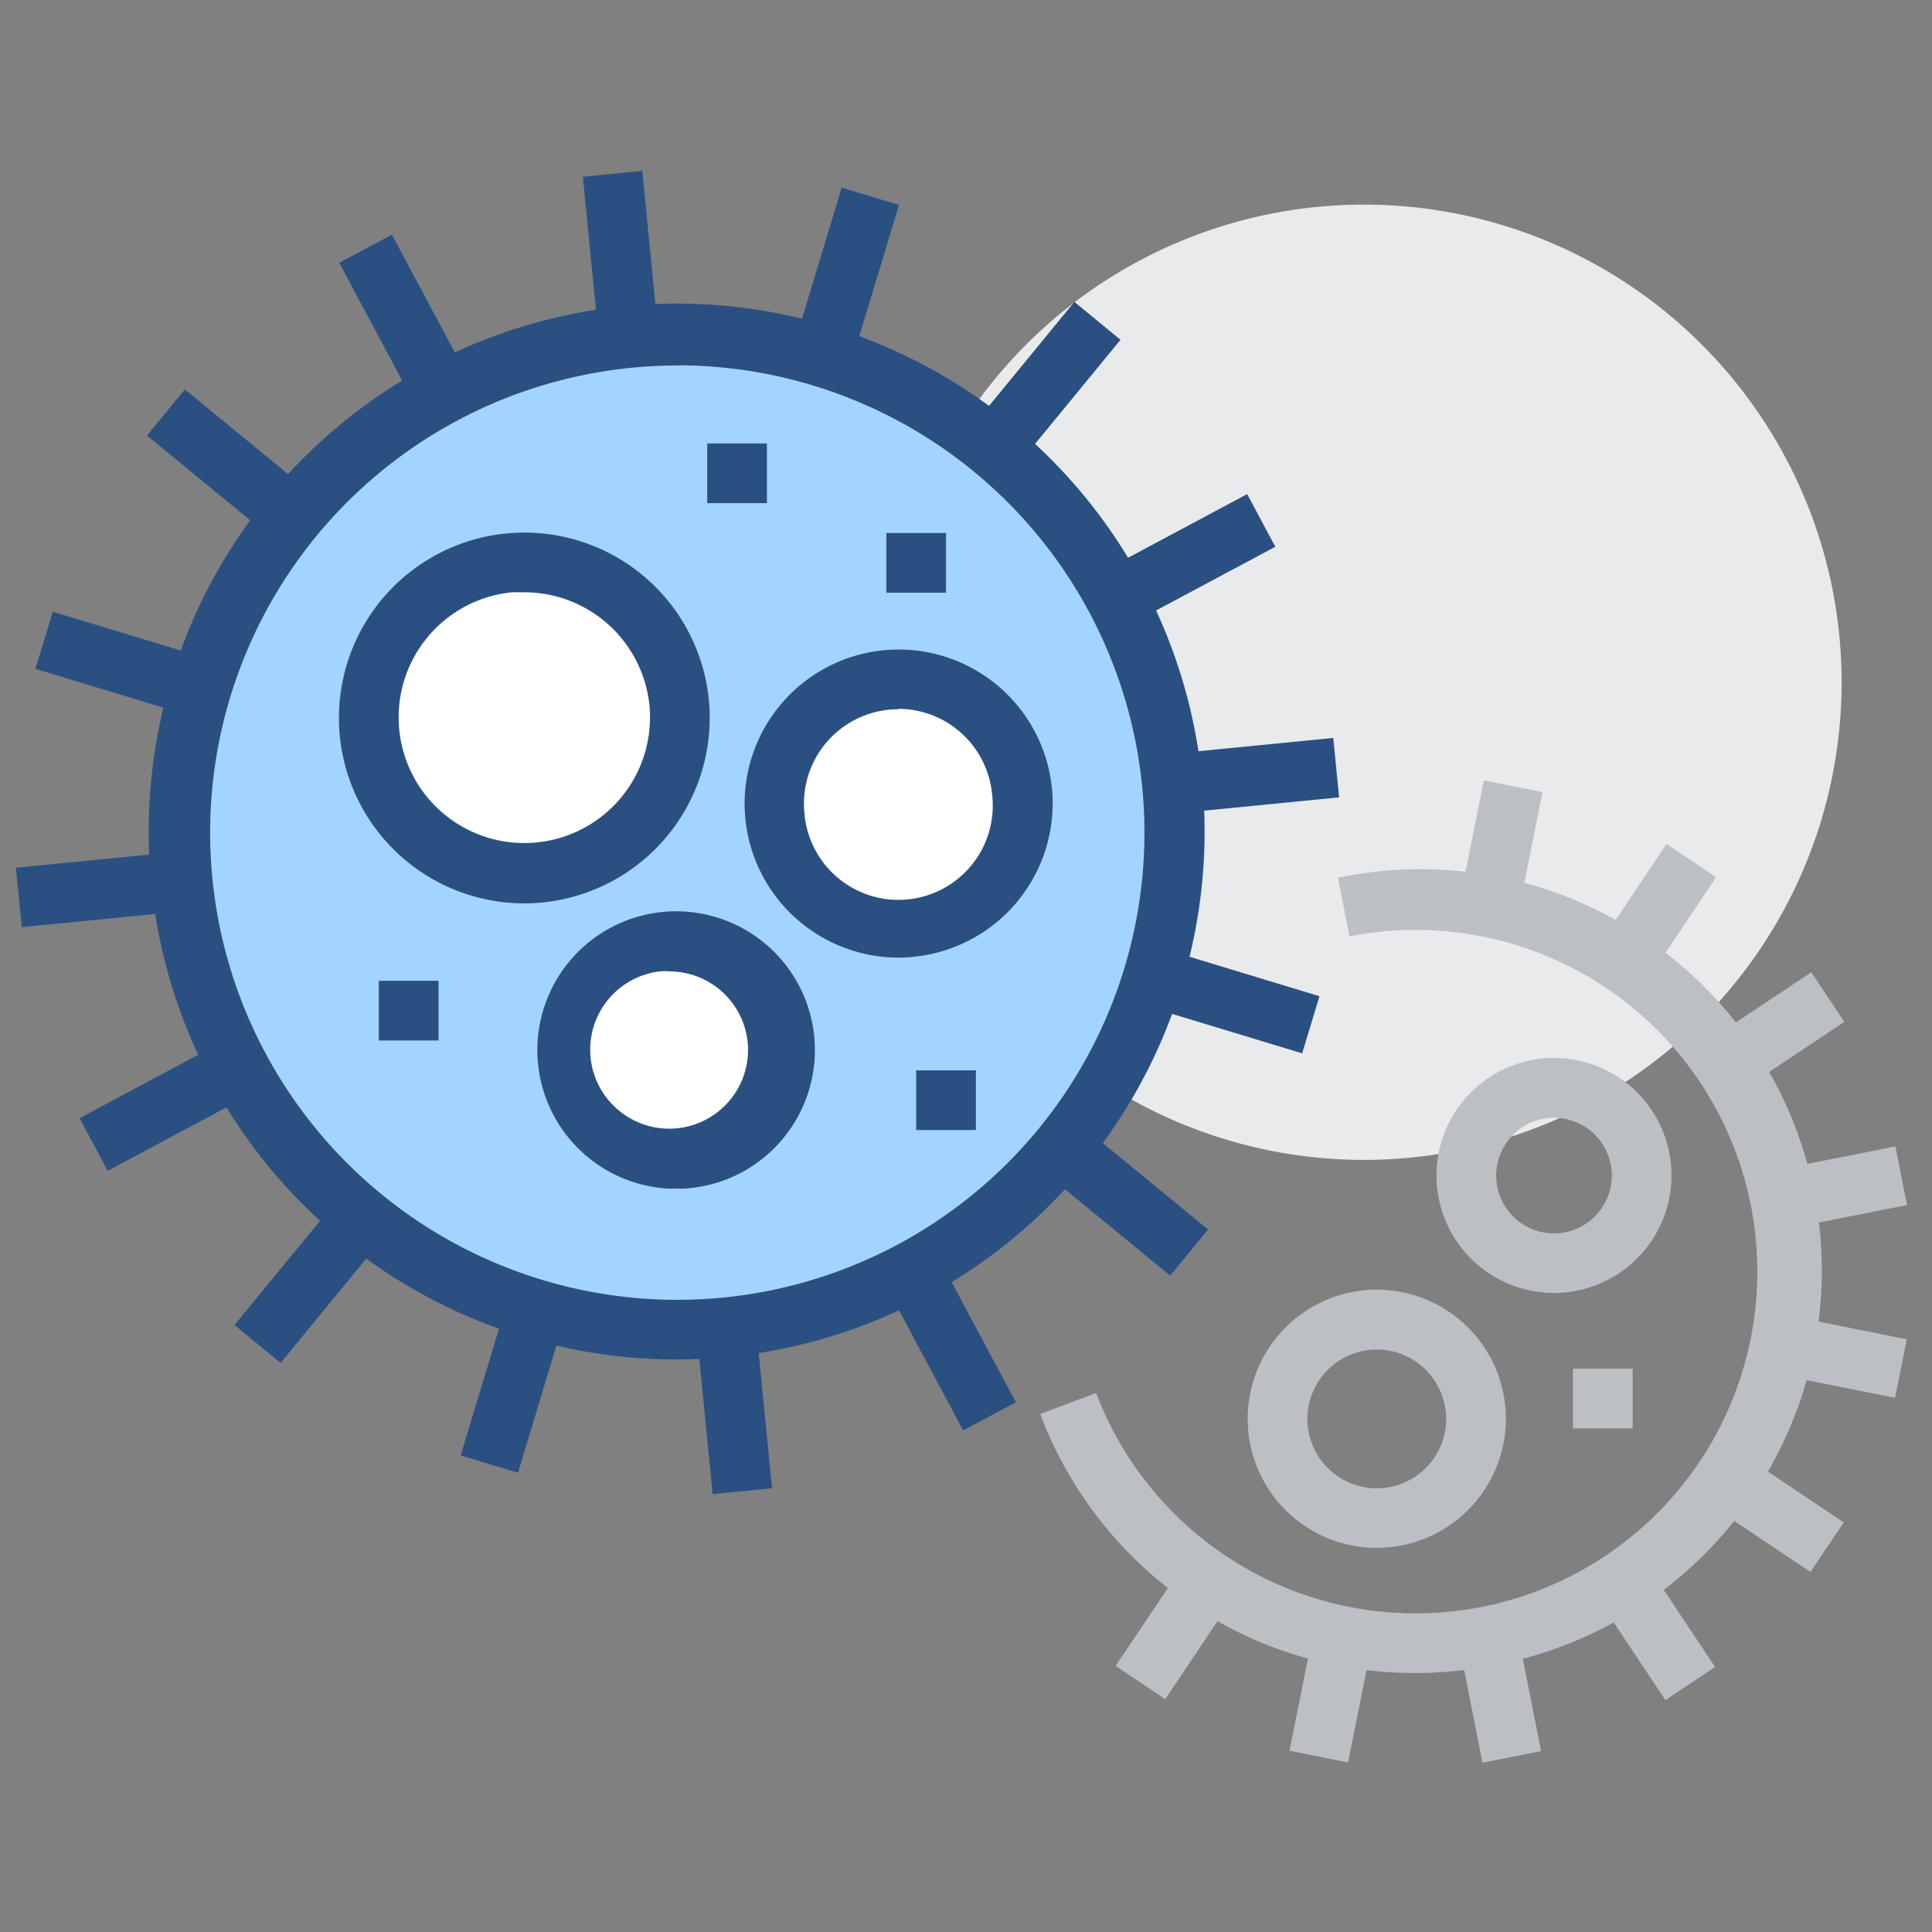 <svg t="1715130696224" class="icon" viewBox="0 0 1024 1024" version="1.1" xmlns="http://www.w3.org/2000/svg" p-id="4895" width="70" height="70"><rect x="0" y="0" width="1024" height="1024" fill="#808080" stroke="none"/><path d="M469.77 361.612a253.164 253.164 0 1 0 506.328 0 253.164 253.164 0 1 0-506.328 0z" fill="#E9EAEB" p-id="4896"></path><path d="M749.811 886.725a211.837 211.837 0 0 1-198.47-137.275l29.622-11.127a181.13 181.13 0 1 0 134.313-242.037l-6.142-31.068a212.776 212.776 0 1 1 82.438 417.46 215.377 215.377 0 0 1-41.761 4.047z" fill="#BCC0C4" p-id="4897"></path><path d="M772.772 868.568l31.046-6.126 12.976 65.704-31.046 6.134zM940.48 620.332l64.15-12.673 6.128 31.053-64.144 12.666z m-36.161 175.806l17.622-26.285 55.27 37.064-17.628 26.278z m-313.01 86.83l37.065-55.271 26.278 17.621-37.058 55.272z m256.236-382.326l35.763-53.35 26.285 17.623-35.764 53.35z m-164.087 427.28l13.142-65.524 31.024 6.221-13.135 65.53z m90.486-451.679l12.557-62.619 31.031 6.221-12.564 62.626z m71.7 369.205l26.343-17.535 37.042 55.626-26.342 17.535z m94.186-117.514l6.213-31.032 64.606 12.948-6.213 31.03z m-33.77-176.702l53.935-35.93 17.542 26.335-53.935 35.93zM729.726 820.399a68.42 68.42 0 1 1 68.42-68.42 68.493 68.493 0 0 1-68.42 68.42z m0-105.123A36.775 36.775 0 1 0 766.5 752.05a36.848 36.848 0 0 0-36.775-36.775z m93.925-29.984a62.28 62.28 0 1 1 62.28-62.28 62.352 62.352 0 0 1-62.28 62.28z m0-92.842a30.634 30.634 0 1 0 30.634 30.634 30.634 30.634 0 0 0-30.634-30.634z" fill="#BCC0C4" p-id="4898"></path><path d="M96.794 467.038a263.424 263.424 0 1 0 524.315-51.595 263.424 263.424 0 1 0-524.315 51.595z" fill="#A3D4FF" p-id="4899"></path><path d="M358.433 720.55a279.824 279.824 0 1 1 27.888-1.373c-9.32 0.867-18.64 1.373-27.888 1.373z m0.939-526.848q-12.283 0-24.71 1.229a247.6 247.6 0 1 0 270.721 222.096 247.6 247.6 0 0 0-245.65-223.397z" fill="#2A5082" p-id="4900"></path><path d="M196.072 388.596a82.437 82.437 0 1 0 164.081-16.146 82.437 82.437 0 1 0-164.082 16.146z" fill="#FFFFFF" p-id="4901"></path><path d="M277.946 478.801a98.26 98.26 0 1 1 97.754-107.87 98.332 98.332 0 0 1-88 107.364c-3.252 0.362-6.503 0.506-9.754 0.506z m0-164.875h-6.575a66.615 66.615 0 1 0 72.828 59.751 66.687 66.687 0 0 0-66.036-59.75z" fill="#2A5082" p-id="4902"></path><path d="M410.741 432.368a65.82 65.82 0 1 0 131.007-12.891 65.82 65.82 0 1 0-131.007 12.891z" fill="#FFFFFF" p-id="4903"></path><path d="M476.2 507.557a81.643 81.643 0 1 1 81.354-89.663 81.715 81.715 0 0 1-73.479 89.23 69.98 69.98 0 0 1-7.875 0.433z m0-131.64a49.997 49.997 0 0 0-49.852 54.91 49.997 49.997 0 1 0 99.488-9.826 49.997 49.997 0 0 0-49.491-45.3z" fill="#2A5082" p-id="4904"></path><path d="M297.567 562.178a57.583 57.583 0 1 0 114.613-11.279 57.583 57.583 0 1 0-114.613 11.278z" fill="#FFFFFF" p-id="4905"></path><path d="M354.748 630.02a73.55 73.55 0 1 1 7.225 0c-2.384-0.144-4.841 0-7.225 0z m0-115.238a41.4 41.4 0 0 0-4.19 0 41.76 41.76 0 0 0-22.398 73.911 41.76 41.76 0 0 0 68.132-36.125 41.76 41.76 0 0 0-41.472-37.714z m14.19 188.03l31.493-3.106 8.764 89.091-31.493 3.1zM308.92 93.68l31.5-3.106 8.345 84.85-31.493 3.1z m310.668 306.008l87.068-8.561 3.107 31.493-87.076 8.57z m-611.15 60.22l87.077-8.568 3.1 31.494-87.077 8.569z m542.974 159.724l20.079-24.457 68.803 56.47-20.085 24.465zM77.907 230.853l20.079-24.456 66.455 54.549-20.085 24.456z m46.356 471.46l56.47-68.796 24.464 20.071-56.477 68.804zM514.89 226.462l54.549-66.456 24.464 20.085-54.55 66.449zM244.162 771.414l25.938-85.87 30.38 9.176-25.93 85.87zM421.333 181.42l24.768-81.982 30.38 9.176-24.774 81.982z m-241.532-42.122l27.91-14.92 40.251 75.321-27.91 14.913z m288.553 539.968l27.91-14.912 42.158 78.89-27.91 14.912zM18.792 354.51l9.19-30.28 82.965 25.172-9.19 30.28z m587.025 178.183l9.19-30.28 84.352 25.591-9.19 30.28z m-21.256-229.95l76.47-40.857 14.912 27.91-76.463 40.857zM42.165 592.667l77.741-41.544 14.92 27.903-77.741 41.544zM374.833 235.03h31.646v31.646h-31.646z m-174.05 284.81h31.645v31.646h-31.645z m284.81 47.468h31.645v31.646h-31.645z m-15.823-284.81h31.645v31.646H469.77z" fill="#2A5082" p-id="4906"></path><path d="M833.693 725.463h31.646v31.645h-31.646z" fill="#BCC0C4" p-id="4907"></path></svg>